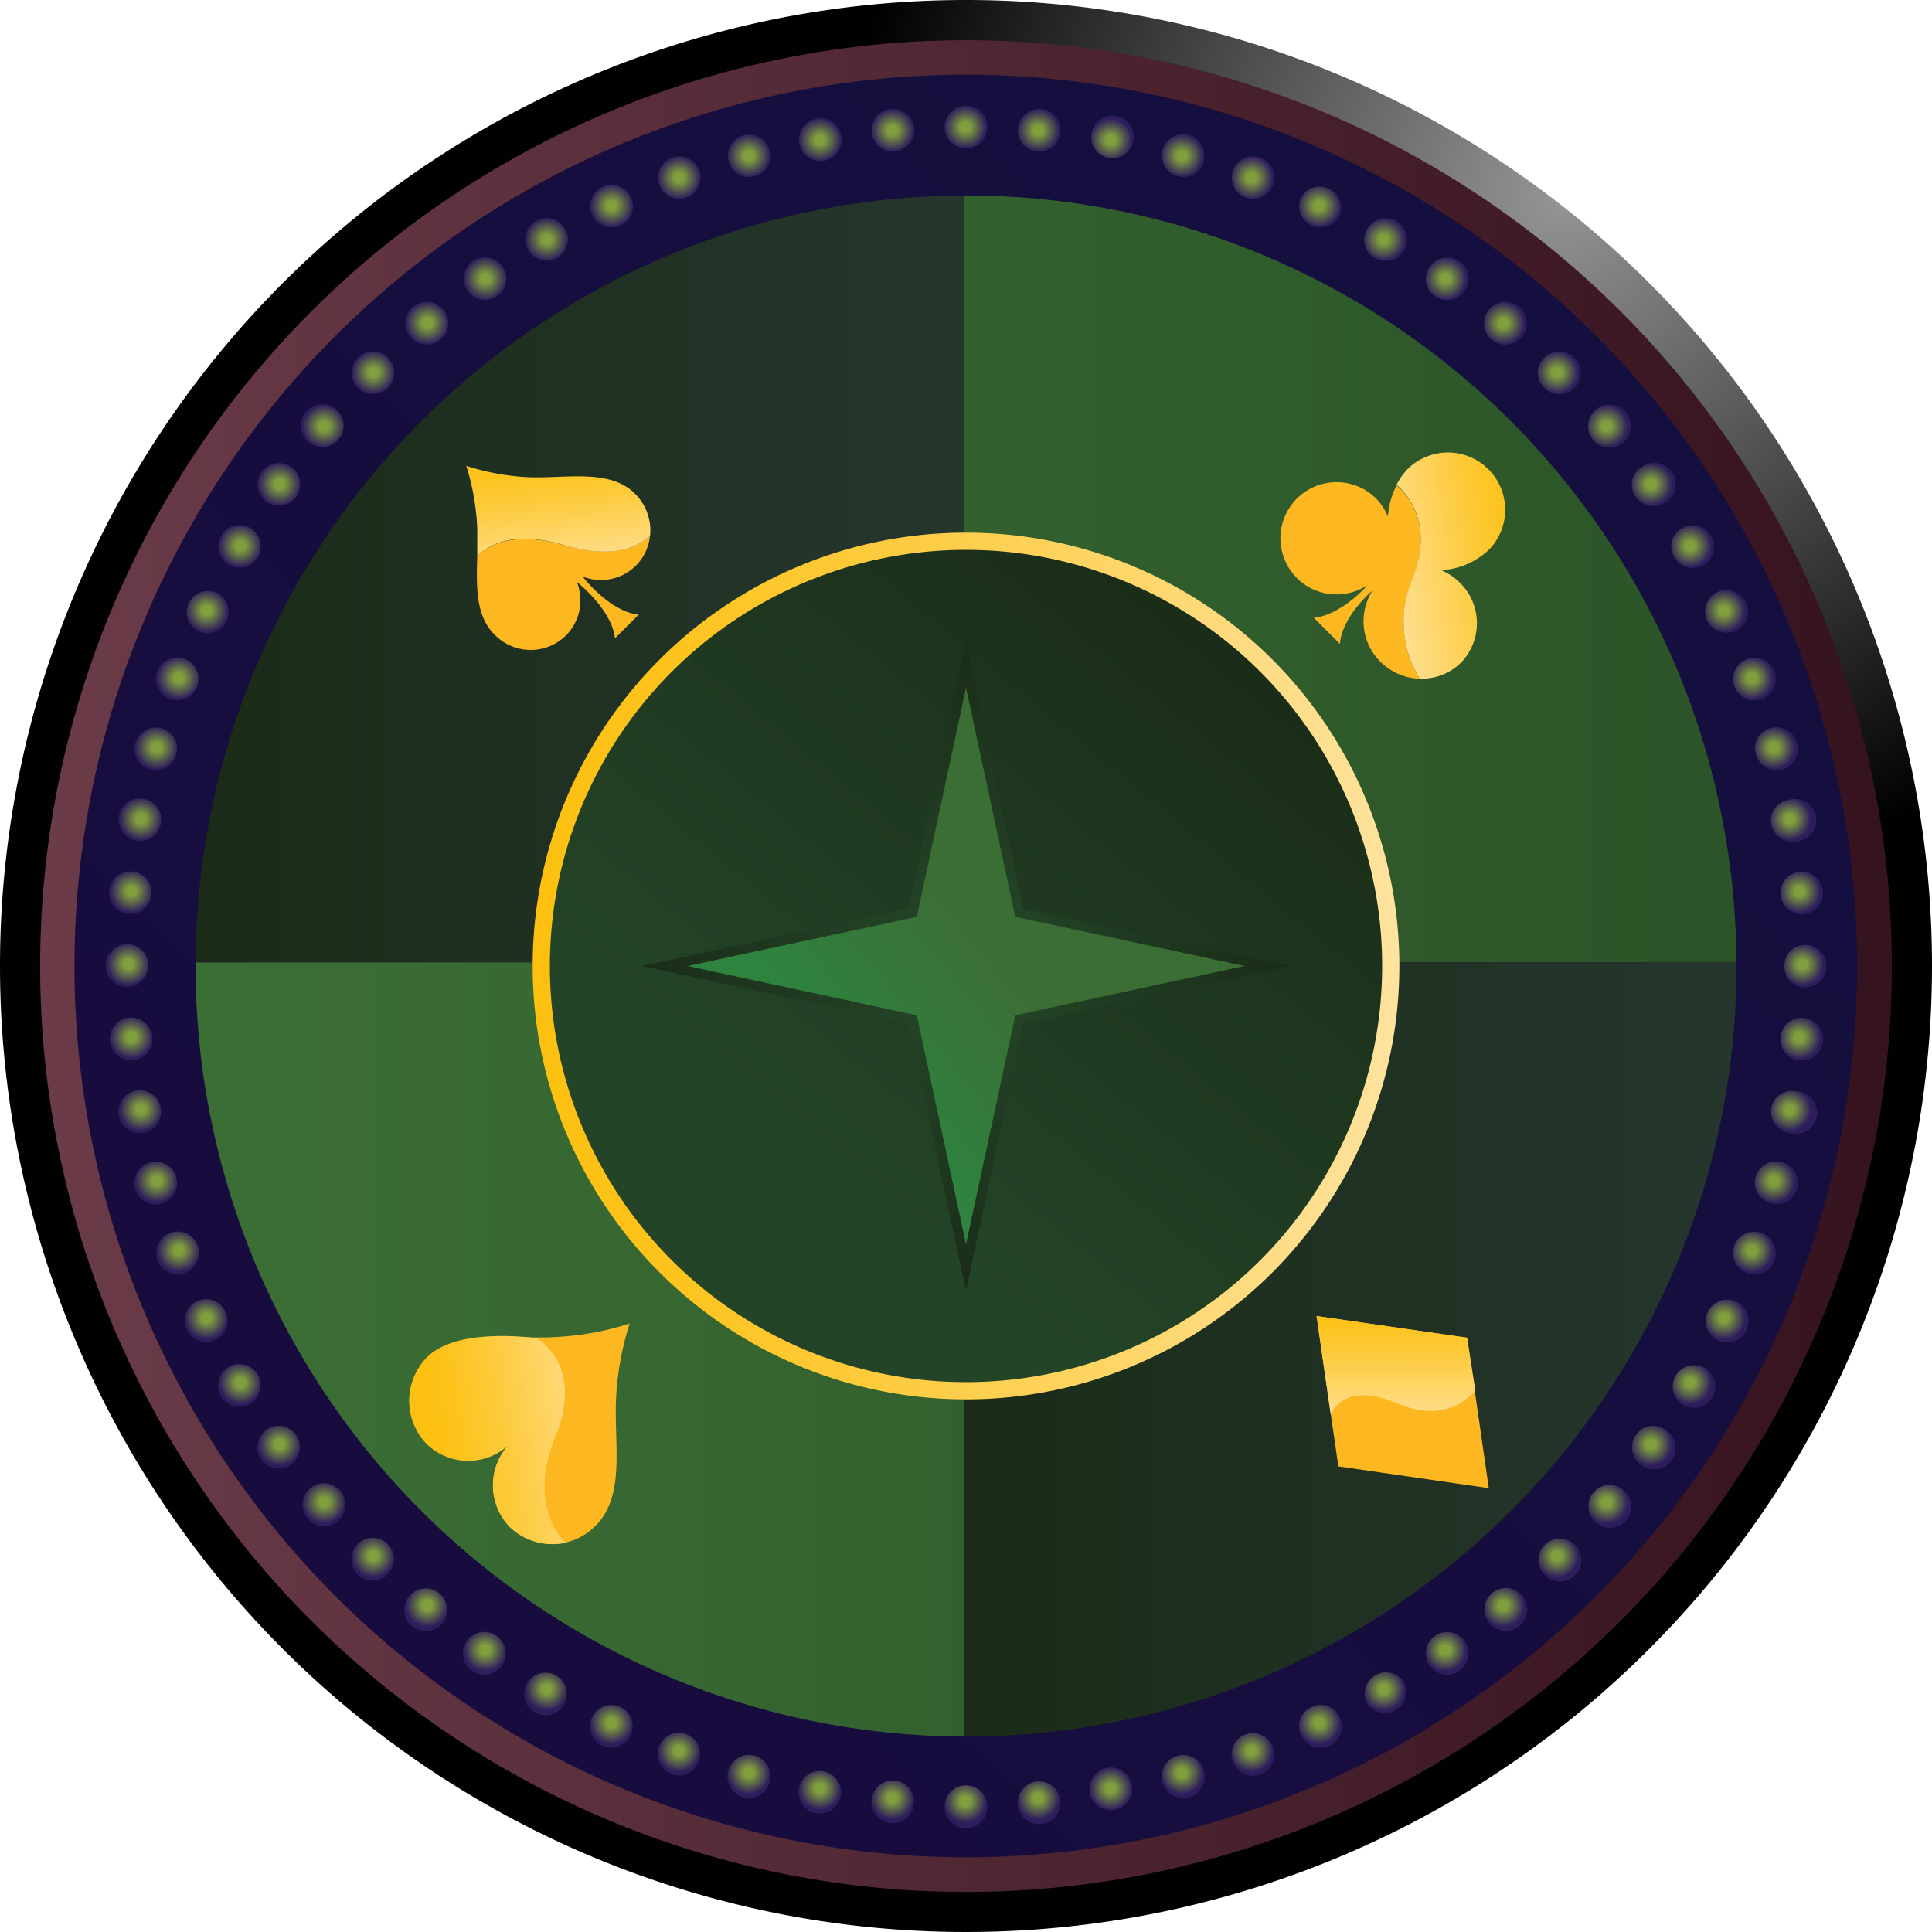 <svg xmlns="http://www.w3.org/2000/svg" xmlns:xlink="http://www.w3.org/1999/xlink" viewBox="0 0 186.22 186.22"><defs><style>.cls-1{fill:url(#radial-gradient);}.cls-2{fill:url(#linear-gradient);}.cls-3{fill:url(#linear-gradient-2);}.cls-4{fill:url(#linear-gradient-3);}.cls-5{fill:url(#linear-gradient-4);}.cls-6{fill:url(#linear-gradient-5);}.cls-7{fill:url(#linear-gradient-6);}.cls-8{fill:url(#linear-gradient-7);}.cls-9{fill:url(#linear-gradient-8);}.cls-10{fill:url(#radial-gradient-2);}.cls-11{fill:url(#linear-gradient-9);}.cls-12{fill:url(#radial-gradient-3);}.cls-13{fill:url(#radial-gradient-4);}.cls-14{fill:url(#radial-gradient-5);}.cls-15{fill:url(#radial-gradient-6);}.cls-16{fill:url(#radial-gradient-7);}.cls-17{fill:url(#radial-gradient-8);}.cls-18{fill:url(#radial-gradient-9);}.cls-19{fill:url(#radial-gradient-10);}.cls-20{fill:url(#radial-gradient-11);}.cls-21{fill:url(#radial-gradient-12);}.cls-22{fill:url(#radial-gradient-13);}.cls-23{fill:url(#radial-gradient-14);}.cls-24{fill:url(#radial-gradient-15);}.cls-25{fill:url(#radial-gradient-16);}.cls-26{fill:url(#radial-gradient-17);}.cls-27{fill:url(#radial-gradient-18);}.cls-28{fill:url(#radial-gradient-19);}.cls-29{fill:url(#radial-gradient-20);}.cls-30{fill:url(#radial-gradient-21);}.cls-31{fill:url(#radial-gradient-22);}.cls-32{fill:url(#radial-gradient-23);}.cls-33{fill:url(#radial-gradient-24);}.cls-34{fill:url(#radial-gradient-25);}.cls-35{fill:url(#radial-gradient-26);}.cls-36{fill:url(#radial-gradient-27);}.cls-37{fill:url(#radial-gradient-28);}.cls-38{fill:url(#radial-gradient-29);}.cls-39{fill:url(#radial-gradient-30);}.cls-40{fill:url(#radial-gradient-31);}.cls-41{fill:url(#radial-gradient-32);}.cls-42{fill:url(#radial-gradient-33);}.cls-43{fill:url(#radial-gradient-34);}.cls-44{fill:url(#radial-gradient-35);}.cls-45{fill:url(#radial-gradient-36);}.cls-46{fill:url(#radial-gradient-37);}.cls-47{fill:url(#radial-gradient-38);}.cls-48{fill:url(#radial-gradient-39);}.cls-49{fill:url(#radial-gradient-40);}.cls-50{fill:url(#radial-gradient-41);}.cls-51{fill:url(#radial-gradient-42);}.cls-52{fill:url(#radial-gradient-43);}.cls-53{fill:url(#radial-gradient-44);}.cls-54{fill:url(#radial-gradient-45);}.cls-55{fill:url(#radial-gradient-46);}.cls-56{fill:url(#radial-gradient-47);}.cls-57{fill:url(#radial-gradient-48);}.cls-58{fill:url(#radial-gradient-49);}.cls-59{fill:url(#radial-gradient-50);}.cls-60{fill:url(#radial-gradient-51);}.cls-61{fill:url(#radial-gradient-52);}.cls-62{fill:url(#radial-gradient-53);}.cls-63{fill:url(#radial-gradient-54);}.cls-64{fill:url(#radial-gradient-55);}.cls-65{fill:url(#radial-gradient-56);}.cls-66{fill:url(#radial-gradient-57);}.cls-67{fill:url(#radial-gradient-58);}.cls-68{fill:url(#radial-gradient-59);}.cls-69{fill:url(#radial-gradient-60);}.cls-70{fill:url(#radial-gradient-61);}.cls-71{fill:url(#radial-gradient-62);}.cls-72{fill:url(#radial-gradient-63);}.cls-73{fill:url(#radial-gradient-64);}.cls-74{fill:url(#radial-gradient-65);}.cls-75{fill:url(#radial-gradient-66);}.cls-76{fill:url(#radial-gradient-67);}.cls-77{fill:url(#radial-gradient-68);}.cls-78{fill:url(#radial-gradient-69);}.cls-79{fill:url(#radial-gradient-70);}.cls-80{fill:url(#radial-gradient-71);}.cls-81{fill:url(#radial-gradient-72);}.cls-82{fill:url(#radial-gradient-73);}.cls-83{fill:url(#radial-gradient-74);}.cls-84{fill:#fdb721;}.cls-85{fill:url(#linear-gradient-10);}.cls-86{fill:url(#linear-gradient-11);}.cls-87{fill:url(#linear-gradient-12);}.cls-88{fill:url(#linear-gradient-13);}</style><radialGradient id="radial-gradient" cx="69.28" cy="6.14" r="49.19" gradientTransform="translate(53.47 10.12) scale(1.4)" gradientUnits="userSpaceOnUse"><stop offset="0" stop-color="#959595"/><stop offset="0.99" stop-color="#010101"/></radialGradient><linearGradient id="linear-gradient" x1="3.88" y1="93.11" x2="182.35" y2="93.11" gradientUnits="userSpaceOnUse"><stop offset="0" stop-color="#6b3b48"/><stop offset="0.99" stop-color="#35131f"/></linearGradient><linearGradient id="linear-gradient-2" x1="37.59" y1="148.63" x2="148.63" y2="37.59" gradientUnits="userSpaceOnUse"><stop offset="0" stop-color="#180c3e"/><stop offset="0.99" stop-color="#140f3e"/></linearGradient><linearGradient id="linear-gradient-3" x1="22.85" y1="55.8" x2="162.51" y2="55.8" gradientUnits="userSpaceOnUse"><stop offset="0" stop-color="#3b6e35"/><stop offset="0.99" stop-color="#2c5428"/></linearGradient><linearGradient id="linear-gradient-4" x1="18.85" y1="55.8" x2="92.94" y2="55.8" gradientUnits="userSpaceOnUse"><stop offset="0" stop-color="#1a2c18"/><stop offset="0.99" stop-color="#25362d"/></linearGradient><linearGradient id="linear-gradient-5" x1="92.94" y1="130.07" x2="167.38" y2="130.07" xlink:href="#linear-gradient-4"/><linearGradient id="linear-gradient-6" x1="22.84" y1="130.07" x2="162.51" y2="130.07" xlink:href="#linear-gradient-3"/><linearGradient id="linear-gradient-7" x1="51.34" y1="93.11" x2="134.88" y2="93.11" gradientUnits="userSpaceOnUse"><stop offset="0" stop-color="#fdc010"/><stop offset="0.14" stop-color="#fdc31c"/><stop offset="0.38" stop-color="#fdca3a"/><stop offset="0.7" stop-color="#fed66c"/><stop offset="1" stop-color="#fee39f"/></linearGradient><linearGradient id="linear-gradient-8" x1="69.96" y1="121.2" x2="119.29" y2="61.34" gradientUnits="userSpaceOnUse"><stop offset="0.17" stop-color="#244427"/><stop offset="1" stop-color="#1a2c18"/></linearGradient><radialGradient id="radial-gradient-2" cx="28.25" cy="59.14" r="22.29" gradientTransform="translate(53.47 10.12) scale(1.4)" xlink:href="#linear-gradient-8"/><linearGradient id="linear-gradient-9" x1="95" y1="91.59" x2="80.59" y2="103.23" gradientUnits="userSpaceOnUse"><stop offset="0" stop-color="#3b6e35"/><stop offset="0.95" stop-color="#2e833f"/></linearGradient><radialGradient id="radial-gradient-3" cx="28.27" cy="1.53" r="1.46" gradientTransform="translate(53.47 10.12) scale(1.4)" gradientUnits="userSpaceOnUse"><stop offset="0.22" stop-color="#81a03d"/><stop offset="1" stop-color="#2e1d5d"/></radialGradient><radialGradient id="radial-gradient-4" cx="23.25" cy="1.75" r="1.46" xlink:href="#radial-gradient-3"/><radialGradient id="radial-gradient-5" cx="18.26" cy="2.41" r="1.47" xlink:href="#radial-gradient-3"/><radialGradient id="radial-gradient-6" cx="13.36" cy="3.49" r="1.47" xlink:href="#radial-gradient-3"/><radialGradient id="radial-gradient-7" cx="8.56" cy="5" r="1.47" xlink:href="#radial-gradient-3"/><radialGradient id="radial-gradient-8" cx="3.92" cy="6.93" r="1.47" xlink:href="#radial-gradient-3"/><radialGradient id="radial-gradient-9" cx="-0.54" cy="9.25" r="1.47" xlink:href="#radial-gradient-3"/><radialGradient id="radial-gradient-10" cx="-4.78" cy="11.95" r="1.47" xlink:href="#radial-gradient-3"/><radialGradient id="radial-gradient-11" cx="-8.77" cy="15.01" r="1.47" xlink:href="#radial-gradient-3"/><radialGradient id="radial-gradient-12" cx="-12.48" cy="18.41" r="1.47" xlink:href="#radial-gradient-3"/><radialGradient id="radial-gradient-13" cx="-15.88" cy="22.11" r="1.47" xlink:href="#radial-gradient-3"/><radialGradient id="radial-gradient-14" cx="-18.94" cy="26.1" r="1.47" xlink:href="#radial-gradient-3"/><radialGradient id="radial-gradient-15" cx="-21.64" cy="30.34" r="1.47" xlink:href="#radial-gradient-3"/><radialGradient id="radial-gradient-16" cx="-23.96" cy="34.8" r="1.47" xlink:href="#radial-gradient-3"/><radialGradient id="radial-gradient-17" cx="-25.88" cy="39.44" r="1.47" xlink:href="#radial-gradient-3"/><radialGradient id="radial-gradient-18" cx="-27.4" cy="44.24" r="1.47" xlink:href="#radial-gradient-3"/><radialGradient id="radial-gradient-19" cx="-28.49" cy="49.15" r="1.47" xlink:href="#radial-gradient-3"/><radialGradient id="radial-gradient-20" cx="-29.14" cy="54.13" r="1.46" xlink:href="#radial-gradient-3"/><radialGradient id="radial-gradient-21" cx="-29.36" cy="59.15" r="1.47" xlink:href="#radial-gradient-3"/><radialGradient id="radial-gradient-22" cx="-29.14" cy="64.18" r="1.46" xlink:href="#radial-gradient-3"/><radialGradient id="radial-gradient-23" cx="-28.49" cy="69.16" r="1.47" xlink:href="#radial-gradient-3"/><radialGradient id="radial-gradient-24" cx="-27.4" cy="74.07" r="1.46" xlink:href="#radial-gradient-3"/><radialGradient id="radial-gradient-25" cx="-25.89" cy="78.86" r="1.46" xlink:href="#radial-gradient-3"/><radialGradient id="radial-gradient-26" cx="-23.97" cy="83.51" r="1.46" xlink:href="#radial-gradient-3"/><radialGradient id="radial-gradient-27" cx="-21.64" cy="87.97" r="1.46" xlink:href="#radial-gradient-3"/><radialGradient id="radial-gradient-28" cx="-18.94" cy="92.21" r="1.46" xlink:href="#radial-gradient-3"/><radialGradient id="radial-gradient-29" cx="-15.88" cy="96.19" r="1.46" xlink:href="#radial-gradient-3"/><radialGradient id="radial-gradient-30" cx="-12.49" cy="99.9" r="1.46" xlink:href="#radial-gradient-3"/><radialGradient id="radial-gradient-31" cx="-8.78" cy="103.3" r="1.47" xlink:href="#radial-gradient-3"/><radialGradient id="radial-gradient-32" cx="-4.79" cy="106.36" r="1.46" xlink:href="#radial-gradient-3"/><radialGradient id="radial-gradient-33" cx="-0.55" cy="109.06" r="1.46" xlink:href="#radial-gradient-3"/><radialGradient id="radial-gradient-34" cx="3.91" cy="111.38" r="1.47" xlink:href="#radial-gradient-3"/><radialGradient id="radial-gradient-35" cx="8.55" cy="113.31" r="1.46" xlink:href="#radial-gradient-3"/><radialGradient id="radial-gradient-36" cx="13.35" cy="114.82" r="1.47" xlink:href="#radial-gradient-3"/><radialGradient id="radial-gradient-37" cx="18.25" cy="115.91" r="1.46" xlink:href="#radial-gradient-3"/><radialGradient id="radial-gradient-38" cx="23.24" cy="116.57" r="1.46" xlink:href="#radial-gradient-3"/><radialGradient id="radial-gradient-39" cx="28.26" cy="116.79" r="1.46" xlink:href="#radial-gradient-3"/><radialGradient id="radial-gradient-40" cx="33.28" cy="116.57" r="1.46" xlink:href="#radial-gradient-3"/><radialGradient id="radial-gradient-41" cx="38.27" cy="115.91" r="1.46" xlink:href="#radial-gradient-3"/><radialGradient id="radial-gradient-42" cx="43.18" cy="114.83" r="1.46" xlink:href="#radial-gradient-3"/><radialGradient id="radial-gradient-43" cx="47.97" cy="113.31" r="1.46" xlink:href="#radial-gradient-3"/><radialGradient id="radial-gradient-44" cx="52.62" cy="111.39" r="1.46" xlink:href="#radial-gradient-3"/><radialGradient id="radial-gradient-45" cx="57.07" cy="109.07" r="1.46" xlink:href="#radial-gradient-3"/><radialGradient id="radial-gradient-46" cx="61.31" cy="106.37" r="1.46" xlink:href="#radial-gradient-3"/><radialGradient id="radial-gradient-47" cx="65.3" cy="103.31" r="1.46" xlink:href="#radial-gradient-3"/><radialGradient id="radial-gradient-48" cx="69.01" cy="99.91" r="1.47" xlink:href="#radial-gradient-3"/><radialGradient id="radial-gradient-49" cx="72.41" cy="96.2" r="1.47" xlink:href="#radial-gradient-3"/><radialGradient id="radial-gradient-50" cx="75.47" cy="92.21" r="1.47" xlink:href="#radial-gradient-3"/><radialGradient id="radial-gradient-51" cx="78.17" cy="87.97" r="1.47" xlink:href="#radial-gradient-3"/><radialGradient id="radial-gradient-52" cx="80.49" cy="83.52" r="1.47" xlink:href="#radial-gradient-3"/><radialGradient id="radial-gradient-53" cx="82.42" cy="78.87" r="1.47" xlink:href="#radial-gradient-3"/><radialGradient id="radial-gradient-54" cx="83.93" cy="74.08" r="1.47" xlink:href="#radial-gradient-3"/><radialGradient id="radial-gradient-55" cx="85.02" cy="69.17" r="1.47" xlink:href="#radial-gradient-3"/><radialGradient id="radial-gradient-56" cx="85.68" cy="64.19" r="1.47" xlink:href="#radial-gradient-3"/><radialGradient id="radial-gradient-57" cx="85.9" cy="59.17" r="1.46" xlink:href="#radial-gradient-3"/><radialGradient id="radial-gradient-58" cx="85.68" cy="54.14" r="1.46" xlink:href="#radial-gradient-3"/><radialGradient id="radial-gradient-59" cx="85.02" cy="49.16" r="1.46" xlink:href="#radial-gradient-3"/><radialGradient id="radial-gradient-60" cx="83.93" cy="44.25" r="1.46" xlink:href="#radial-gradient-3"/><radialGradient id="radial-gradient-61" cx="82.42" cy="39.45" r="1.46" xlink:href="#radial-gradient-3"/><radialGradient id="radial-gradient-62" cx="80.49" cy="34.81" r="1.46" xlink:href="#radial-gradient-3"/><radialGradient id="radial-gradient-63" cx="78.17" cy="30.35" r="1.46" xlink:href="#radial-gradient-3"/><radialGradient id="radial-gradient-64" cx="75.47" cy="26.11" r="1.46" xlink:href="#radial-gradient-3"/><radialGradient id="radial-gradient-65" cx="72.41" cy="22.12" r="1.46" xlink:href="#radial-gradient-3"/><radialGradient id="radial-gradient-66" cx="69.01" cy="18.41" r="1.46" xlink:href="#radial-gradient-3"/><radialGradient id="radial-gradient-67" cx="65.31" cy="15.02" r="1.46" xlink:href="#radial-gradient-3"/><radialGradient id="radial-gradient-68" cx="61.32" cy="11.96" r="1.46" xlink:href="#radial-gradient-3"/><radialGradient id="radial-gradient-69" cx="57.08" cy="9.26" r="1.47" xlink:href="#radial-gradient-3"/><radialGradient id="radial-gradient-70" cx="52.62" cy="6.93" r="1.47" xlink:href="#radial-gradient-3"/><radialGradient id="radial-gradient-71" cx="47.98" cy="5.01" r="1.47" xlink:href="#radial-gradient-3"/><radialGradient id="radial-gradient-72" cx="43.18" cy="3.5" r="1.47" xlink:href="#radial-gradient-3"/><radialGradient id="radial-gradient-73" cx="38.28" cy="2.41" r="1.47" xlink:href="#radial-gradient-3"/><radialGradient id="radial-gradient-74" cx="33.29" cy="1.75" r="1.46" xlink:href="#radial-gradient-3"/><linearGradient id="linear-gradient-10" x1="673.64" y1="456.66" x2="665.05" y2="469.07" gradientTransform="translate(-5.61 -746.42) rotate(45)" xlink:href="#linear-gradient-7"/><linearGradient id="linear-gradient-11" x1="479.13" y1="-956.56" x2="468.62" y2="-942.23" gradientTransform="translate(1056.99 -197.47) rotate(-135)" xlink:href="#linear-gradient-7"/><linearGradient id="linear-gradient-12" x1="-63.18" y1="-98.96" x2="-71.54" y2="-90.61" gradientTransform="translate(249.2 151.14) rotate(-45)" xlink:href="#linear-gradient-7"/><linearGradient id="linear-gradient-13" x1="-62.33" y1="-214.75" x2="-69.97" y2="-205.19" gradientTransform="translate(249.2 151.14) rotate(-45)" xlink:href="#linear-gradient-7"/></defs><title>Asset 1</title><g id="Layer_2" data-name="Layer 2"><g id="Layer_1-2" data-name="Layer 1"><path class="cls-1" d="M186.22,93.11A93.11,93.11,0,1,1,93.11,0,93.1,93.1,0,0,1,186.22,93.11Z"/><path class="cls-2" d="M182.35,93.11A89.24,89.24,0,1,1,93.11,3.88,89.24,89.24,0,0,1,182.35,93.11Z"/><path class="cls-3" d="M179,93.11A85.91,85.91,0,1,1,93.11,7.2,85.91,85.91,0,0,1,179,93.11Z"/><path class="cls-4" d="M167.37,92.76A74.26,74.26,0,0,0,93.11,18.84h-.17V92.76Z"/><path class="cls-5" d="M92.94,18.85A74.26,74.26,0,0,0,18.85,92.76H92.94Z"/><path class="cls-6" d="M92.94,167.38h.17a74.27,74.27,0,0,0,74.27-74.27c0-.12,0-.23,0-.35H92.94Z"/><path class="cls-7" d="M92.94,167.38V92.76H18.85c0,.12,0,.23,0,.35A74.28,74.28,0,0,0,92.94,167.38Z"/><path class="cls-8" d="M134.88,93.11a41.77,41.77,0,1,0-41.77,41.77A41.77,41.77,0,0,0,134.88,93.11Z"/><path class="cls-9" d="M133.22,93.11a40.11,40.11,0,1,0-40.11,40.11A40.11,40.11,0,0,0,133.22,93.11Z"/><polygon class="cls-10" points="93.11 61.83 98.64 87.58 124.39 93.11 98.64 98.64 93.11 124.39 87.59 98.64 61.83 93.11 87.59 87.58 93.11 61.83"/><polygon class="cls-11" points="93.11 66.27 97.86 88.37 119.96 93.11 97.86 97.86 93.11 119.95 88.37 97.86 66.27 93.11 88.37 88.37 93.11 66.27"/><path class="cls-12" d="M95.17,12.24a2.06,2.06,0,1,0-2,2.06A2.05,2.05,0,0,0,95.17,12.24Z"/><path class="cls-13" d="M88.12,12.37a2.06,2.06,0,1,0-1.87,2.23A2.06,2.06,0,0,0,88.12,12.37Z"/><path class="cls-14" d="M81.1,13.11a2.06,2.06,0,1,0-1.67,2.38A2.06,2.06,0,0,0,81.1,13.11Z"/><path class="cls-15" d="M74.17,14.46A2.05,2.05,0,1,0,72.72,17,2,2,0,0,0,74.17,14.46Z"/><path class="cls-16" d="M67.39,16.41a2.05,2.05,0,1,0-1.23,2.64A2.06,2.06,0,0,0,67.39,16.41Z"/><path class="cls-17" d="M60.8,19a2.05,2.05,0,1,0-1,2.73A2,2,0,0,0,60.8,19Z"/><path class="cls-18" d="M54.47,22.05a2.05,2.05,0,1,0-.76,2.8A2.05,2.05,0,0,0,54.47,22.05Z"/><path class="cls-19" d="M48.42,25.69a2.05,2.05,0,1,0-.51,2.86A2,2,0,0,0,48.42,25.69Z"/><path class="cls-20" d="M42.71,29.84a2.06,2.06,0,1,0-.25,2.89A2,2,0,0,0,42.71,29.84Z"/><path class="cls-21" d="M37.39,34.47a2.05,2.05,0,1,0,0,2.91A2.06,2.06,0,0,0,37.39,34.47Z"/><path class="cls-22" d="M32.49,39.55a2.06,2.06,0,1,0-2.64,3.15,2.06,2.06,0,0,0,2.64-3.15Z"/><path class="cls-23" d="M28.05,45a2.05,2.05,0,1,0,.51,2.86A2.05,2.05,0,0,0,28.05,45Z"/><path class="cls-24" d="M24.11,50.89a2.05,2.05,0,1,0,.75,2.81A2.07,2.07,0,0,0,24.11,50.89Z"/><path class="cls-25" d="M20.69,57.06A2.06,2.06,0,0,0,19,60.79a2.06,2.06,0,1,0,1.73-3.73Z"/><path class="cls-26" d="M17.83,63.51a2.06,2.06,0,1,0-1.41,3.87,2.06,2.06,0,0,0,1.41-3.87Z"/><path class="cls-27" d="M15.53,70.19A2.05,2.05,0,1,0,17,72.7,2.05,2.05,0,0,0,15.53,70.19Z"/><path class="cls-28" d="M13.83,77a2.05,2.05,0,1,0,1.67,2.37A2,2,0,0,0,13.83,77Z"/><path class="cls-29" d="M12.73,84a2.05,2.05,0,1,0,1.87,2.22A2.05,2.05,0,0,0,12.73,84Z"/><path class="cls-30" d="M12.24,91a2.06,2.06,0,1,0,0,4.12,2.06,2.06,0,0,0,0-4.12Z"/><path class="cls-31" d="M12.37,98.1a2.06,2.06,0,0,0,.36,4.1,2.06,2.06,0,1,0-.36-4.1Z"/><path class="cls-32" d="M13.11,105.12a2.06,2.06,0,1,0,2.39,1.66A2.07,2.07,0,0,0,13.11,105.12Z"/><path class="cls-33" d="M14.46,112.05A2.06,2.06,0,1,0,17,113.5,2.05,2.05,0,0,0,14.46,112.05Z"/><path class="cls-34" d="M16.41,118.83a2.05,2.05,0,1,0,1.41,3.86,2.05,2.05,0,1,0-1.41-3.86Z"/><path class="cls-35" d="M19,125.42a2.05,2.05,0,1,0,1.74,3.72A2.05,2.05,0,1,0,19,125.42Z"/><path class="cls-36" d="M22.05,131.76a2.05,2.05,0,1,0,2.05,3.56,2.05,2.05,0,0,0-2.05-3.56Z"/><path class="cls-37" d="M25.69,137.81a2.05,2.05,0,1,0,2.85.5A2.05,2.05,0,0,0,25.69,137.81Z"/><path class="cls-38" d="M29.83,143.51a2.06,2.06,0,0,0,2.65,3.15,2.06,2.06,0,1,0-2.65-3.15Z"/><path class="cls-39" d="M34.47,148.83a2.05,2.05,0,1,0,2.9,2.91,2.05,2.05,0,0,0-2.9-2.91Z"/><path class="cls-40" d="M39.55,153.73a2.06,2.06,0,1,0,3.15,2.64,2.06,2.06,0,0,0-3.15-2.64Z"/><path class="cls-41" d="M45,158.17a2.06,2.06,0,1,0,2.86-.5A2.06,2.06,0,0,0,45,158.17Z"/><path class="cls-42" d="M50.89,162.11a2.05,2.05,0,1,0,3.56,2,2.05,2.05,0,0,0-3.56-2Z"/><path class="cls-43" d="M57.07,165.53a2.05,2.05,0,1,0,2.72-1A2.05,2.05,0,0,0,57.07,165.53Z"/><path class="cls-44" d="M63.51,168.39A2.07,2.07,0,0,0,64.74,171a2.05,2.05,0,1,0-1.23-2.64Z"/><path class="cls-45" d="M70.19,170.69a2.05,2.05,0,1,0,4,1.06,2.05,2.05,0,0,0-4-1.06Z"/><path class="cls-46" d="M77,172.39a2.07,2.07,0,0,0,1.68,2.38A2.05,2.05,0,1,0,77,172.39Z"/><path class="cls-47" d="M84,173.49a2.05,2.05,0,1,0,4.09.36,2.05,2.05,0,0,0-4.09-.36Z"/><path class="cls-48" d="M91.05,174a2.06,2.06,0,1,0,4.11,0,2.06,2.06,0,0,0-4.11,0Z"/><path class="cls-49" d="M98.1,173.85a2.06,2.06,0,1,0,4.1-.36,2.06,2.06,0,0,0-4.1.36Z"/><path class="cls-50" d="M105.12,173.11a2.06,2.06,0,0,0,4-.71,2.06,2.06,0,1,0-4,.71Z"/><path class="cls-51" d="M112.05,171.76a2.06,2.06,0,1,0,4-1.07,2.06,2.06,0,0,0-4,1.07Z"/><path class="cls-52" d="M118.83,169.81a2.05,2.05,0,1,0,3.86-1.41,2.05,2.05,0,0,0-3.86,1.41Z"/><path class="cls-53" d="M125.42,167.28a2.05,2.05,0,0,0,3.72-1.74,2,2,0,0,0-2.72-1A2,2,0,0,0,125.42,167.28Z"/><path class="cls-54" d="M131.76,164.18a2.06,2.06,0,0,0,3.56-2.06,2.06,2.06,0,0,0-3.56,2.06Z"/><path class="cls-55" d="M137.81,160.54a2.05,2.05,0,1,0,3.36-2.36,2.05,2.05,0,0,0-3.36,2.36Z"/><path class="cls-56" d="M143.51,156.39a2.06,2.06,0,1,0,3.15-2.65,2.06,2.06,0,0,0-3.15,2.65Z"/><path class="cls-57" d="M148.83,151.75a2.06,2.06,0,1,0,2.91-2.91,2.06,2.06,0,0,0-2.91,2.91Z"/><path class="cls-58" d="M153.73,146.67a2.06,2.06,0,1,0,2.64-3.15,2.06,2.06,0,0,0-2.64,3.15Z"/><path class="cls-59" d="M158.17,141.19a2.06,2.06,0,1,0,2.36-3.37,2,2,0,0,0-2.86.51A2.06,2.06,0,0,0,158.17,141.19Z"/><path class="cls-60" d="M162.12,135.33a2.05,2.05,0,1,0,2-3.56,2.05,2.05,0,0,0-2,3.56Z"/><path class="cls-61" d="M165.53,129.16a2.06,2.06,0,1,0,1.74-3.73,2.06,2.06,0,0,0-1.74,3.73Z"/><path class="cls-62" d="M168.39,122.71a2.09,2.09,0,0,0,2.65-1.23,2.06,2.06,0,0,0-1.24-2.63,2.05,2.05,0,0,0-1.41,3.86Z"/><path class="cls-63" d="M170.69,116a2.05,2.05,0,1,0,1.06-4,2.05,2.05,0,0,0-1.06,4Z"/><path class="cls-64" d="M172.39,109.19a2.06,2.06,0,1,0,.71-4,2,2,0,0,0-2.37,1.66A2.06,2.06,0,0,0,172.39,109.19Z"/><path class="cls-65" d="M173.49,102.21a2.05,2.05,0,1,0,.36-4.09,2,2,0,0,0-2.22,1.86A2,2,0,0,0,173.49,102.21Z"/><path class="cls-66" d="M174,95.17a2.05,2.05,0,1,0,0-4.1,2,2,0,0,0-2,2.05A2,2,0,0,0,174,95.17Z"/><path class="cls-67" d="M173.85,88.12a2.05,2.05,0,1,0-.36-4.09,2.05,2.05,0,0,0,.36,4.09Z"/><path class="cls-68" d="M173.11,81.1a2.05,2.05,0,1,0-.72-4,2,2,0,0,0-1.66,2.37A2.06,2.06,0,0,0,173.11,81.1Z"/><path class="cls-69" d="M171.76,74.17a2.05,2.05,0,1,0-1.07-4,2,2,0,0,0-1.45,2.5A2.05,2.05,0,0,0,171.76,74.17Z"/><path class="cls-70" d="M169.81,67.39a2.05,2.05,0,1,0-1.41-3.86,2.05,2.05,0,0,0,1.41,3.86Z"/><path class="cls-71" d="M167.28,60.8a2.06,2.06,0,1,0-2.74-1A2.06,2.06,0,0,0,167.28,60.8Z"/><path class="cls-72" d="M164.18,54.46a2.05,2.05,0,1,0-2.06-3.55,2,2,0,0,0-.75,2.8A2.06,2.06,0,0,0,164.18,54.46Z"/><path class="cls-73" d="M160.54,48.42a2.06,2.06,0,1,0-2.36-3.37,2,2,0,0,0-.51,2.86A2.07,2.07,0,0,0,160.54,48.42Z"/><path class="cls-74" d="M156.39,42.71a2.06,2.06,0,1,0-2.65-3.15,2.06,2.06,0,0,0,2.65,3.15Z"/><path class="cls-75" d="M151.75,37.39a2.05,2.05,0,1,0-2.91-2.9,2,2,0,0,0,0,2.89A2.06,2.06,0,0,0,151.75,37.39Z"/><path class="cls-76" d="M146.67,32.49a2.06,2.06,0,1,0-2.9.25A2.06,2.06,0,0,0,146.67,32.49Z"/><path class="cls-77" d="M141.19,28.05a2.05,2.05,0,1,0-3.37-2.35,2,2,0,0,0,.5,2.85A2.07,2.07,0,0,0,141.19,28.05Z"/><path class="cls-78" d="M135.33,24.11a2,2,0,1,0-3.55-2.05,2,2,0,0,0,.74,2.79A2,2,0,0,0,135.33,24.11Z"/><path class="cls-79" d="M129.16,20.69A2.06,2.06,0,0,0,125.43,19a2,2,0,0,0,1,2.72A2.06,2.06,0,0,0,129.16,20.69Z"/><path class="cls-80" d="M122.71,17.82a2.05,2.05,0,0,0-3.86-1.4,2.05,2.05,0,1,0,3.86,1.4Z"/><path class="cls-81" d="M116,15.53A2.05,2.05,0,0,0,114.58,13a2.08,2.08,0,0,0-2.52,1.46,2.05,2.05,0,0,0,4,1.06Z"/><path class="cls-82" d="M109.18,13.83a2.05,2.05,0,1,0-4-.71,2.05,2.05,0,0,0,4,.71Z"/><path class="cls-83" d="M102.21,12.73a2.05,2.05,0,1,0-4.09-.35A2,2,0,0,0,100,14.59,2,2,0,0,0,102.21,12.73Z"/><path class="cls-84" d="M136.18,55.73c2.11-5.41-.77-8.28-1.57-8.95a7.66,7.66,0,0,0-.83,3,5.54,5.54,0,0,0-1.21-1.8,5.41,5.41,0,1,0-.78,8.43c-.13.13-.22.25-.35.39-2.77,2.76-4.81,2.74-4.81,2.74l2.53,2.53s-.09-2,2.71-4.77l.42-.38a5.5,5.5,0,0,0,.77,6.87,5.59,5.59,0,0,0,3.78,1.63A10.48,10.48,0,0,1,136.18,55.73Z"/><path class="cls-85" d="M140.79,63.9a5.47,5.47,0,0,0-.07-7.73,5.88,5.88,0,0,0-1.8-1.21,7.29,7.29,0,0,0,4.62-2,5.52,5.52,0,0,0-7.81-7.8,6.2,6.2,0,0,0-1.12,1.57c.8.67,3.68,3.54,1.57,8.95a10.48,10.48,0,0,0,.66,9.73A5.36,5.36,0,0,0,140.79,63.9Z"/><path class="cls-84" d="M41.12,139.11a5.73,5.73,0,0,0,8,.06,5.73,5.73,0,0,0,.06,8,5.8,5.8,0,0,0,8.11,0c3.05-2.86,1.88-7.89,2.09-12.35a28.25,28.25,0,0,1,1.31-7.25s0,0,0,0h0v0l0,0a27.77,27.77,0,0,1-7.25,1.31C49,129.12,44,128,41.12,131A5.8,5.8,0,0,0,41.12,139.11Z"/><path class="cls-86" d="M41.09,139.15a5.73,5.73,0,0,0,8,.06,5.77,5.77,0,0,0,.06,8,6,6,0,0,0,5.38,1.49s-3.84-3.29-1-10.22S51.75,129,51.75,129,44,127.8,41.06,130.92A6,6,0,0,0,41.09,139.15Z"/><polygon class="cls-84" points="141.41 128.94 143.5 143.44 129 141.34 126.9 126.85 141.41 128.94"/><path class="cls-87" d="M141.41,128.94l.79,5.06s-2.41,3.47-7.6,1.24-6.33,1.14-6.33,1.14l-1.37-9.53Z"/><path class="cls-84" d="M54.4,52.55C49,51,46.68,52.88,46,53.64c-.08,2.92-.18,5.79,1.76,7.62a4.84,4.84,0,0,0,6.78,0,4.79,4.79,0,0,0,1.06-5.17,13,13,0,0,1,1.1,1c2.57,2.57,2.57,4.44,2.57,4.44l2.3-2.3s-1.8.07-4.41-2.53a13.32,13.32,0,0,1-1-1.13,4.78,4.78,0,0,0,5.15-1.07,4.72,4.72,0,0,0,1.34-2.84C61.78,52.49,59.38,54,54.4,52.55Z"/><path class="cls-88" d="M61.32,47.7C58.92,45.14,54.71,46.12,51,46a22.82,22.82,0,0,1-6.06-1.1l0,0v0h0l0,0A23.05,23.05,0,0,1,46,50.93c0,.88,0,1.8,0,2.71.68-.76,3-2.69,8.4-1.09,5,1.49,7.38-.06,8.26-.91A5,5,0,0,0,61.32,47.7Z"/></g></g></svg>